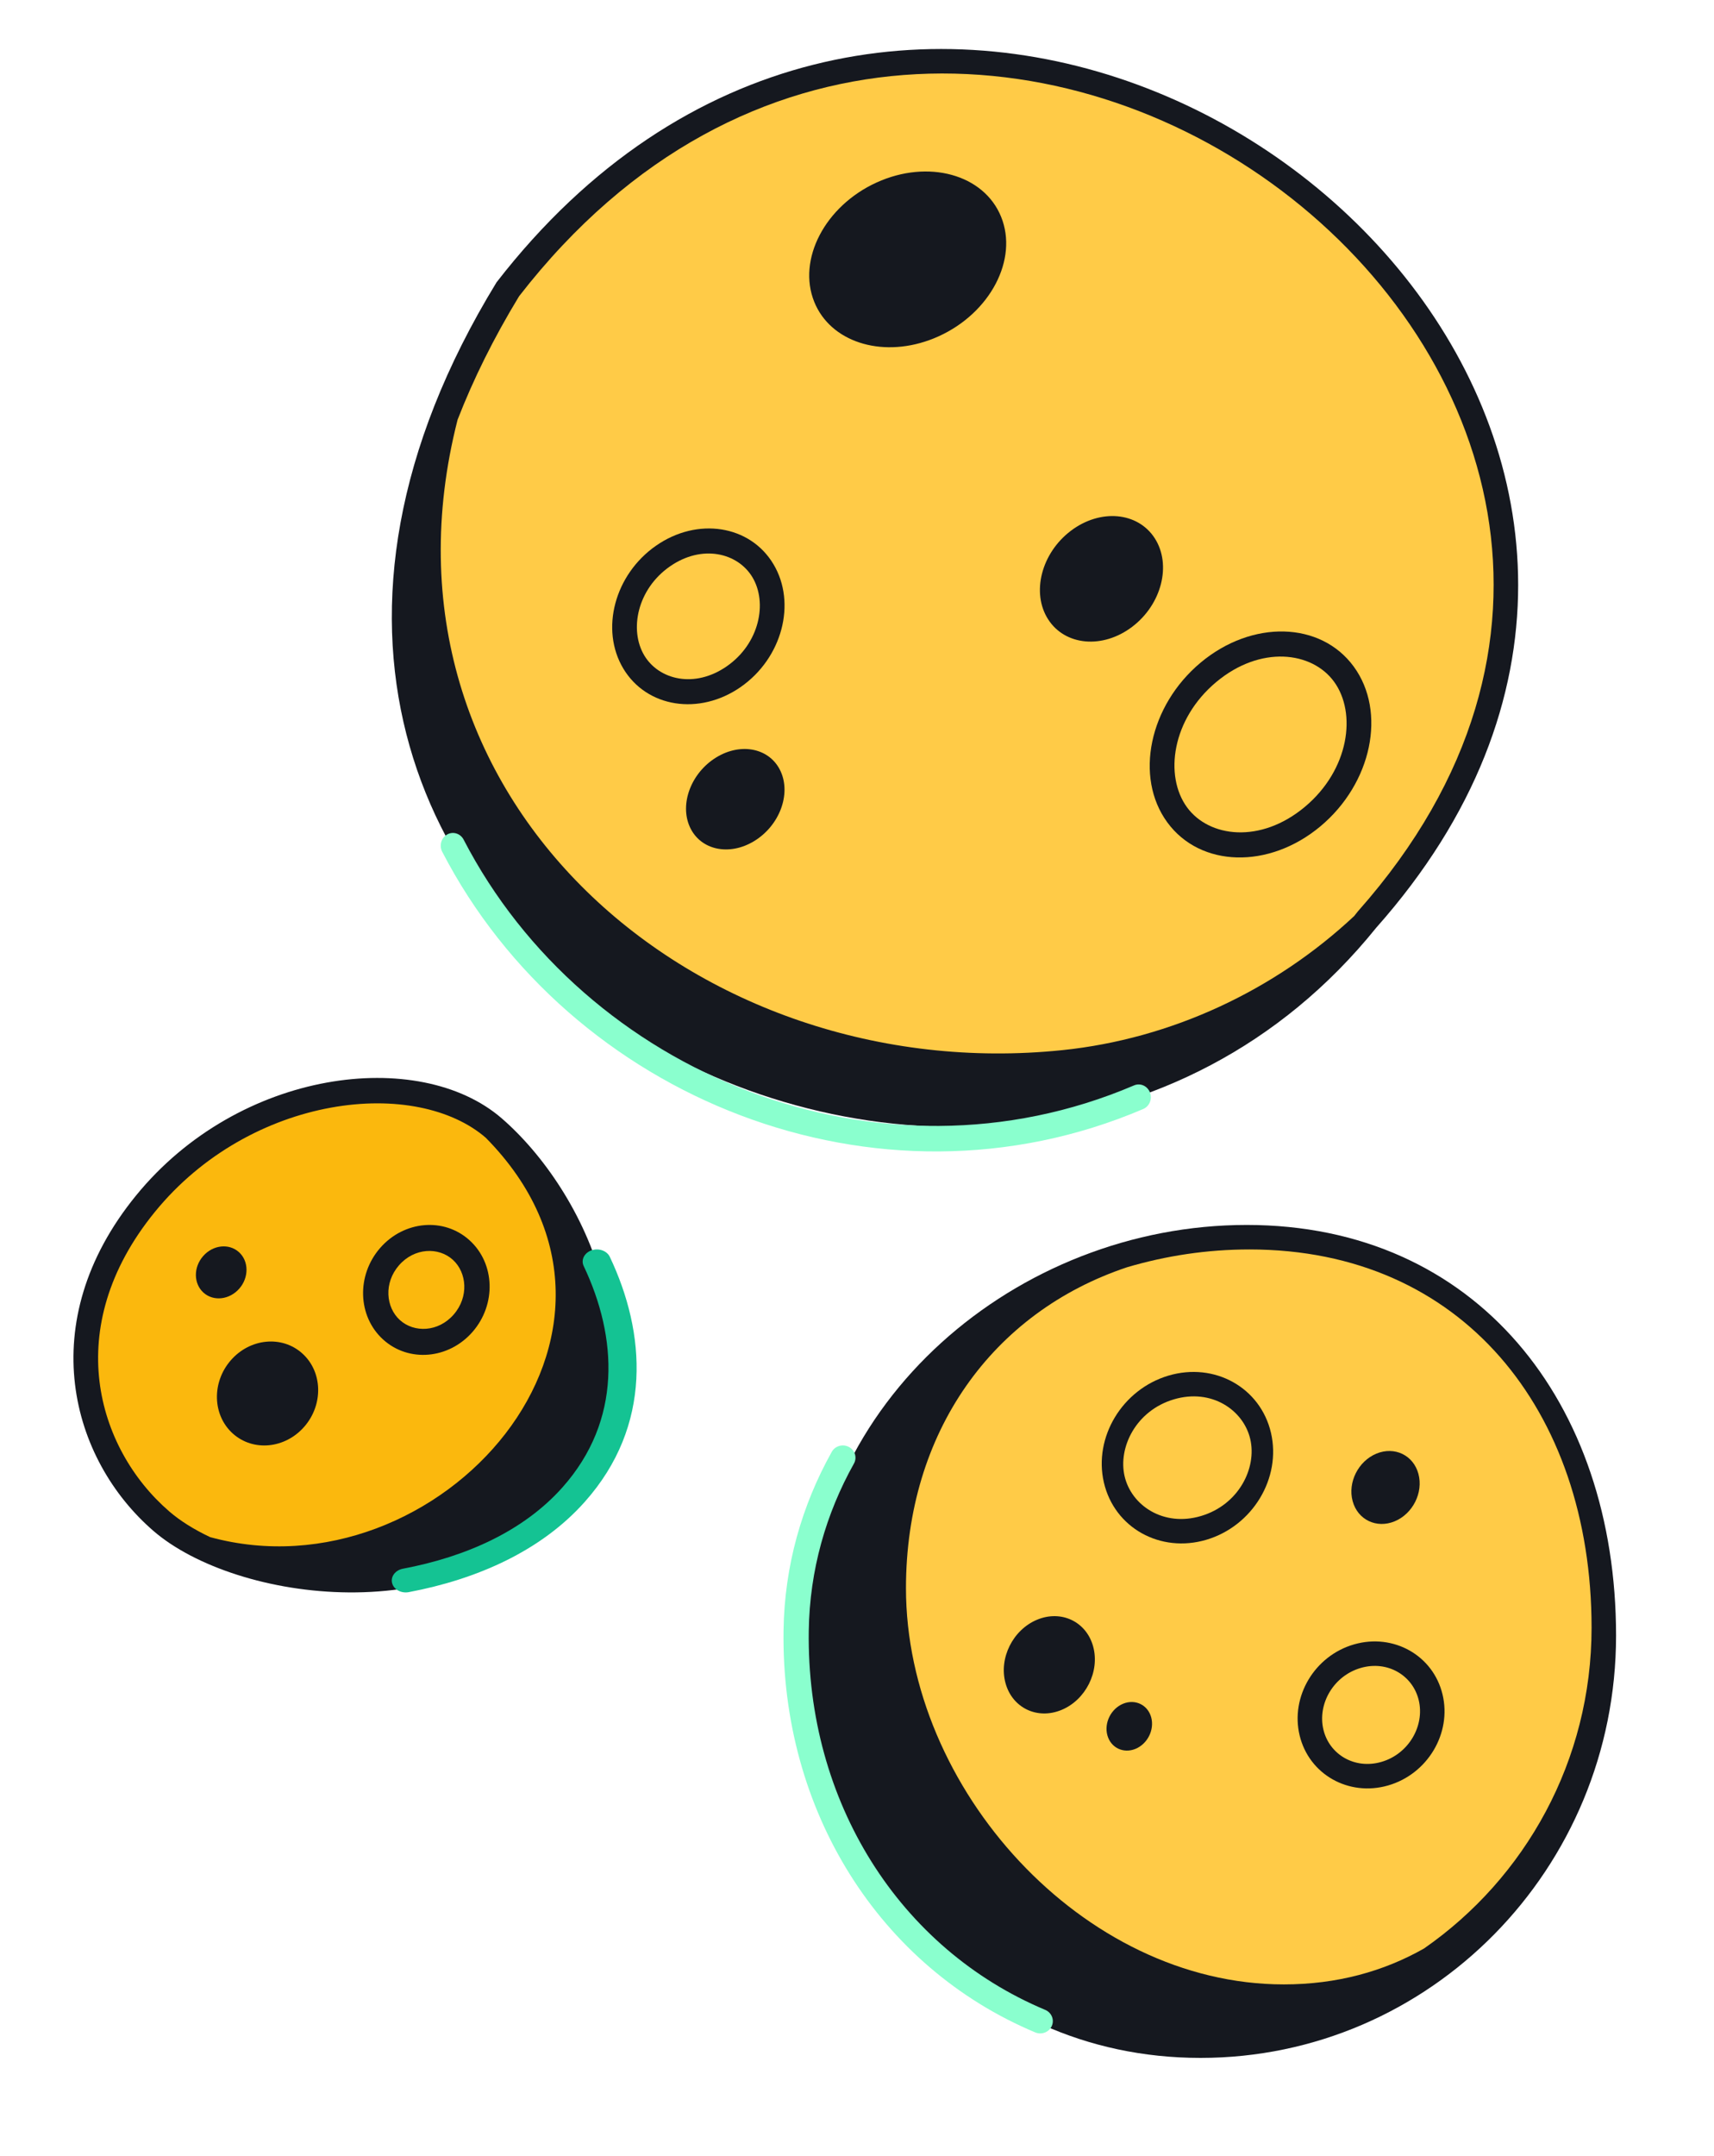 <svg width="70" height="88" viewBox="0 0 70 88" fill="none" xmlns="http://www.w3.org/2000/svg">
<path d="M20.226 46.013C23.555 48.868 25.418 54.54 21.244 59.624C17.07 64.708 9.364 64.496 6.035 61.64C-1.572 53.069 10.597 40.466 20.226 46.013Z" fill="#FBB80D"/>
<path fill-rule="evenodd" clip-rule="evenodd" d="M20.486 45.645C23.852 48.555 27.366 55.5 22.874 61.443C18.653 66.624 9.631 65.397 6.265 62.488C2.898 59.578 1.33 53.986 5.551 48.805C9.772 43.623 17.119 42.735 20.486 45.645ZM8.583 62.743C17.899 65.289 27.67 54.372 19.838 46.44C18.457 45.246 16.116 44.739 13.514 45.212C10.94 45.68 8.267 47.084 6.323 49.471C4.378 51.859 3.813 54.27 4.062 56.373C4.314 58.498 5.406 60.392 6.912 61.693C7.352 62.074 7.92 62.43 8.583 62.743Z" fill="#15181F"/>
<path fill-rule="evenodd" clip-rule="evenodd" d="M19.177 50.627C20.22 51.572 20.274 53.245 19.3 54.364C18.325 55.482 16.69 55.623 15.647 54.677C14.605 53.732 14.55 52.059 15.525 50.94C16.5 49.822 18.135 49.681 19.177 50.627ZM18.493 51.421C19.069 51.944 19.155 52.938 18.529 53.657C17.901 54.378 16.913 54.409 16.332 53.883C15.755 53.36 15.669 52.365 16.295 51.647C16.924 50.926 17.912 50.895 18.493 51.421Z" fill="#15181F"/>
<path d="M9.756 51.108C10.165 51.474 10.172 52.142 9.773 52.599C9.374 53.056 8.719 53.13 8.311 52.764C7.903 52.397 7.895 51.73 8.295 51.273C8.694 50.815 9.348 50.742 9.756 51.108Z" fill="#15181F"/>
<path d="M12.347 55.246C13.177 55.993 13.213 57.331 12.429 58.233C11.644 59.135 10.336 59.261 9.506 58.513C8.677 57.766 8.64 56.428 9.425 55.526C10.209 54.624 11.518 54.498 12.347 55.246Z" fill="#15181F"/>
<path fill-rule="evenodd" clip-rule="evenodd" d="M24.157 51.037C24.451 50.934 24.787 51.053 24.905 51.303C26.378 54.402 26.659 58.183 23.885 61.3C22.091 63.317 19.461 64.467 16.695 64.988C16.384 65.047 16.079 64.88 16.013 64.616C15.947 64.352 16.145 64.091 16.456 64.032C19.03 63.547 21.385 62.494 22.97 60.713C25.411 57.97 25.221 54.589 23.838 51.677C23.719 51.427 23.862 51.14 24.157 51.037Z" fill="#14C393"/>
<path fill-rule="evenodd" clip-rule="evenodd" d="M66 66.761C66 76.282 58.402 84 49.029 84C39.656 84 33 76.282 33 66.761C33 57.239 41.541 50 50.914 50C60.287 50 66 57.239 66 66.761Z" fill="#15181F"/>
<path d="M58.157 79.534C56.513 80.468 54.599 81 52.432 81C44.197 81 37 72.982 37 64.829C37 58.454 40.542 53.561 46.023 51.729C47.622 51.255 49.307 51 51.027 51C55.407 51 58.871 52.663 61.252 55.379C63.644 58.108 65 61.969 65 66.44C65 71.869 62.292 76.663 58.157 79.534Z" fill="#FFCB47"/>
<path fill-rule="evenodd" clip-rule="evenodd" d="M34.668 59.061C34.918 59.193 35.011 59.497 34.875 59.74C33.733 61.783 33.066 64.089 33.03 66.566C32.929 73.555 36.739 79.545 42.686 82.039C42.948 82.149 43.068 82.444 42.955 82.698C42.843 82.951 42.539 83.069 42.278 82.959C35.908 80.287 31.893 73.901 32 66.551C32.038 63.905 32.751 61.441 33.969 59.262C34.105 59.019 34.418 58.929 34.668 59.061Z" fill="#8AFFCE"/>
<path fill-rule="evenodd" clip-rule="evenodd" d="M49.273 62.849C51.157 62.288 52.336 60.335 51.907 58.486C51.477 56.636 49.602 55.591 47.718 56.151C45.833 56.712 44.654 58.665 45.083 60.514C45.513 62.364 47.388 63.409 49.273 62.849ZM49.052 61.88C50.593 61.422 51.335 59.922 51.061 58.742C50.786 57.556 49.48 56.661 47.938 57.12C46.397 57.578 45.655 59.078 45.929 60.258C46.204 61.444 47.51 62.339 49.052 61.88Z" fill="#15181F"/>
<path d="M57.928 60.159C58.135 60.922 57.701 61.79 56.959 62.097C56.217 62.404 55.448 62.035 55.242 61.273C55.035 60.51 55.47 59.642 56.212 59.335C56.953 59.028 57.722 59.397 57.928 60.159Z" fill="#15181F"/>
<path fill-rule="evenodd" clip-rule="evenodd" d="M58.913 69.163C59.296 70.753 58.3 72.418 56.688 72.88C55.076 73.342 53.46 72.428 53.077 70.837C52.694 69.247 53.691 67.582 55.302 67.12C56.914 66.658 58.531 67.572 58.913 69.163ZM57.941 69.397C58.193 70.446 57.53 71.598 56.412 71.919C55.324 72.231 54.293 71.617 54.049 70.603C53.797 69.554 54.46 68.402 55.578 68.081C56.666 67.769 57.697 68.383 57.941 69.397Z" fill="#15181F"/>
<path d="M47.015 70.098C47.154 70.606 46.866 71.183 46.372 71.386C45.878 71.588 45.365 71.34 45.225 70.831C45.086 70.322 45.374 69.746 45.868 69.543C46.362 69.341 46.876 69.589 47.015 70.098Z" fill="#15181F"/>
<path d="M43.353 69.796C44.342 69.386 44.921 68.229 44.646 67.212C44.371 66.195 43.346 65.703 42.357 66.113C41.367 66.523 40.788 67.68 41.064 68.697C41.339 69.714 42.364 70.206 43.353 69.796Z" fill="#15181F"/>
<path d="M62.002 23.879C62 5.939 35.502 -8.125 20.279 11.524C3.501 38.947 40.426 57.435 56.206 37.867C60.279 33.282 62.002 28.454 62.002 23.879Z" fill="#15181F"/>
<path d="M18.688 17.132C19.326 15.49 20.156 13.808 21.199 12.093C25.791 6.174 31.394 3.486 36.907 3.061C42.456 2.632 47.98 4.493 52.347 7.788C56.716 11.085 59.866 15.771 60.749 20.927C61.626 26.051 60.285 31.75 55.475 37.179L55.455 37.202L55.435 37.227C55.392 37.281 55.349 37.336 55.306 37.39C52.059 40.43 47.835 42.404 43.396 42.864C28.469 44.409 14.733 32.619 18.688 17.132Z" fill="#FFCB47"/>
<path fill-rule="evenodd" clip-rule="evenodd" d="M18.261 34.063C18.502 33.926 18.804 34.02 18.935 34.273C23.896 43.855 35.911 48.748 46.314 44.304C46.569 44.195 46.859 44.323 46.963 44.589C47.067 44.855 46.945 45.158 46.691 45.267C35.81 49.915 23.259 44.811 18.06 34.768C17.929 34.515 18.019 34.2 18.261 34.063Z" fill="#8AFFCE"/>
<path d="M38.34 13.725C40.448 12.766 41.588 10.584 40.886 8.851C40.185 7.117 37.909 6.49 35.801 7.449C33.694 8.408 32.554 10.591 33.255 12.324C33.913 13.948 35.955 14.601 37.944 13.886C38.076 13.839 38.209 13.785 38.34 13.725Z" fill="#15181F"/>
<path d="M46.237 25.586C47.441 24.674 47.855 23.057 47.163 21.975C46.471 20.894 44.935 20.756 43.731 21.668C42.528 22.58 42.113 24.197 42.805 25.279C43.497 26.36 45.034 26.498 46.237 25.586Z" fill="#15181F"/>
<path fill-rule="evenodd" clip-rule="evenodd" d="M55.288 27.21C56.637 29.057 56.027 31.976 53.924 33.731C51.821 35.486 49.022 35.412 47.672 33.566C46.322 31.719 46.933 28.8 49.036 27.045C51.139 25.29 53.938 25.364 55.288 27.21ZM54.481 27.823C55.417 29.103 55.106 31.42 53.287 32.938C51.477 34.448 49.379 34.185 48.478 32.953C47.543 31.673 47.854 29.356 49.673 27.838C51.483 26.328 53.581 26.591 54.481 27.823Z" fill="#15181F"/>
<path d="M30.805 34.329C31.83 33.702 32.312 32.429 31.883 31.487C31.454 30.544 30.276 30.289 29.252 30.916C28.227 31.543 27.745 32.815 28.174 33.757C28.603 34.7 29.781 34.956 30.805 34.329Z" fill="#15181F"/>
<path fill-rule="evenodd" clip-rule="evenodd" d="M31.586 23.026C32.541 24.619 31.943 26.865 30.25 28.043C28.557 29.22 26.411 28.883 25.456 27.29C24.502 25.697 25.1 23.451 26.793 22.274C28.485 21.096 30.632 21.433 31.586 23.026ZM30.728 23.56C31.354 24.604 31.017 26.268 29.683 27.196C28.368 28.111 26.911 27.752 26.314 26.756C25.689 25.712 26.025 24.048 27.36 23.12C28.674 22.206 30.131 22.565 30.728 23.56Z" fill="#15181F"/>
</svg>
